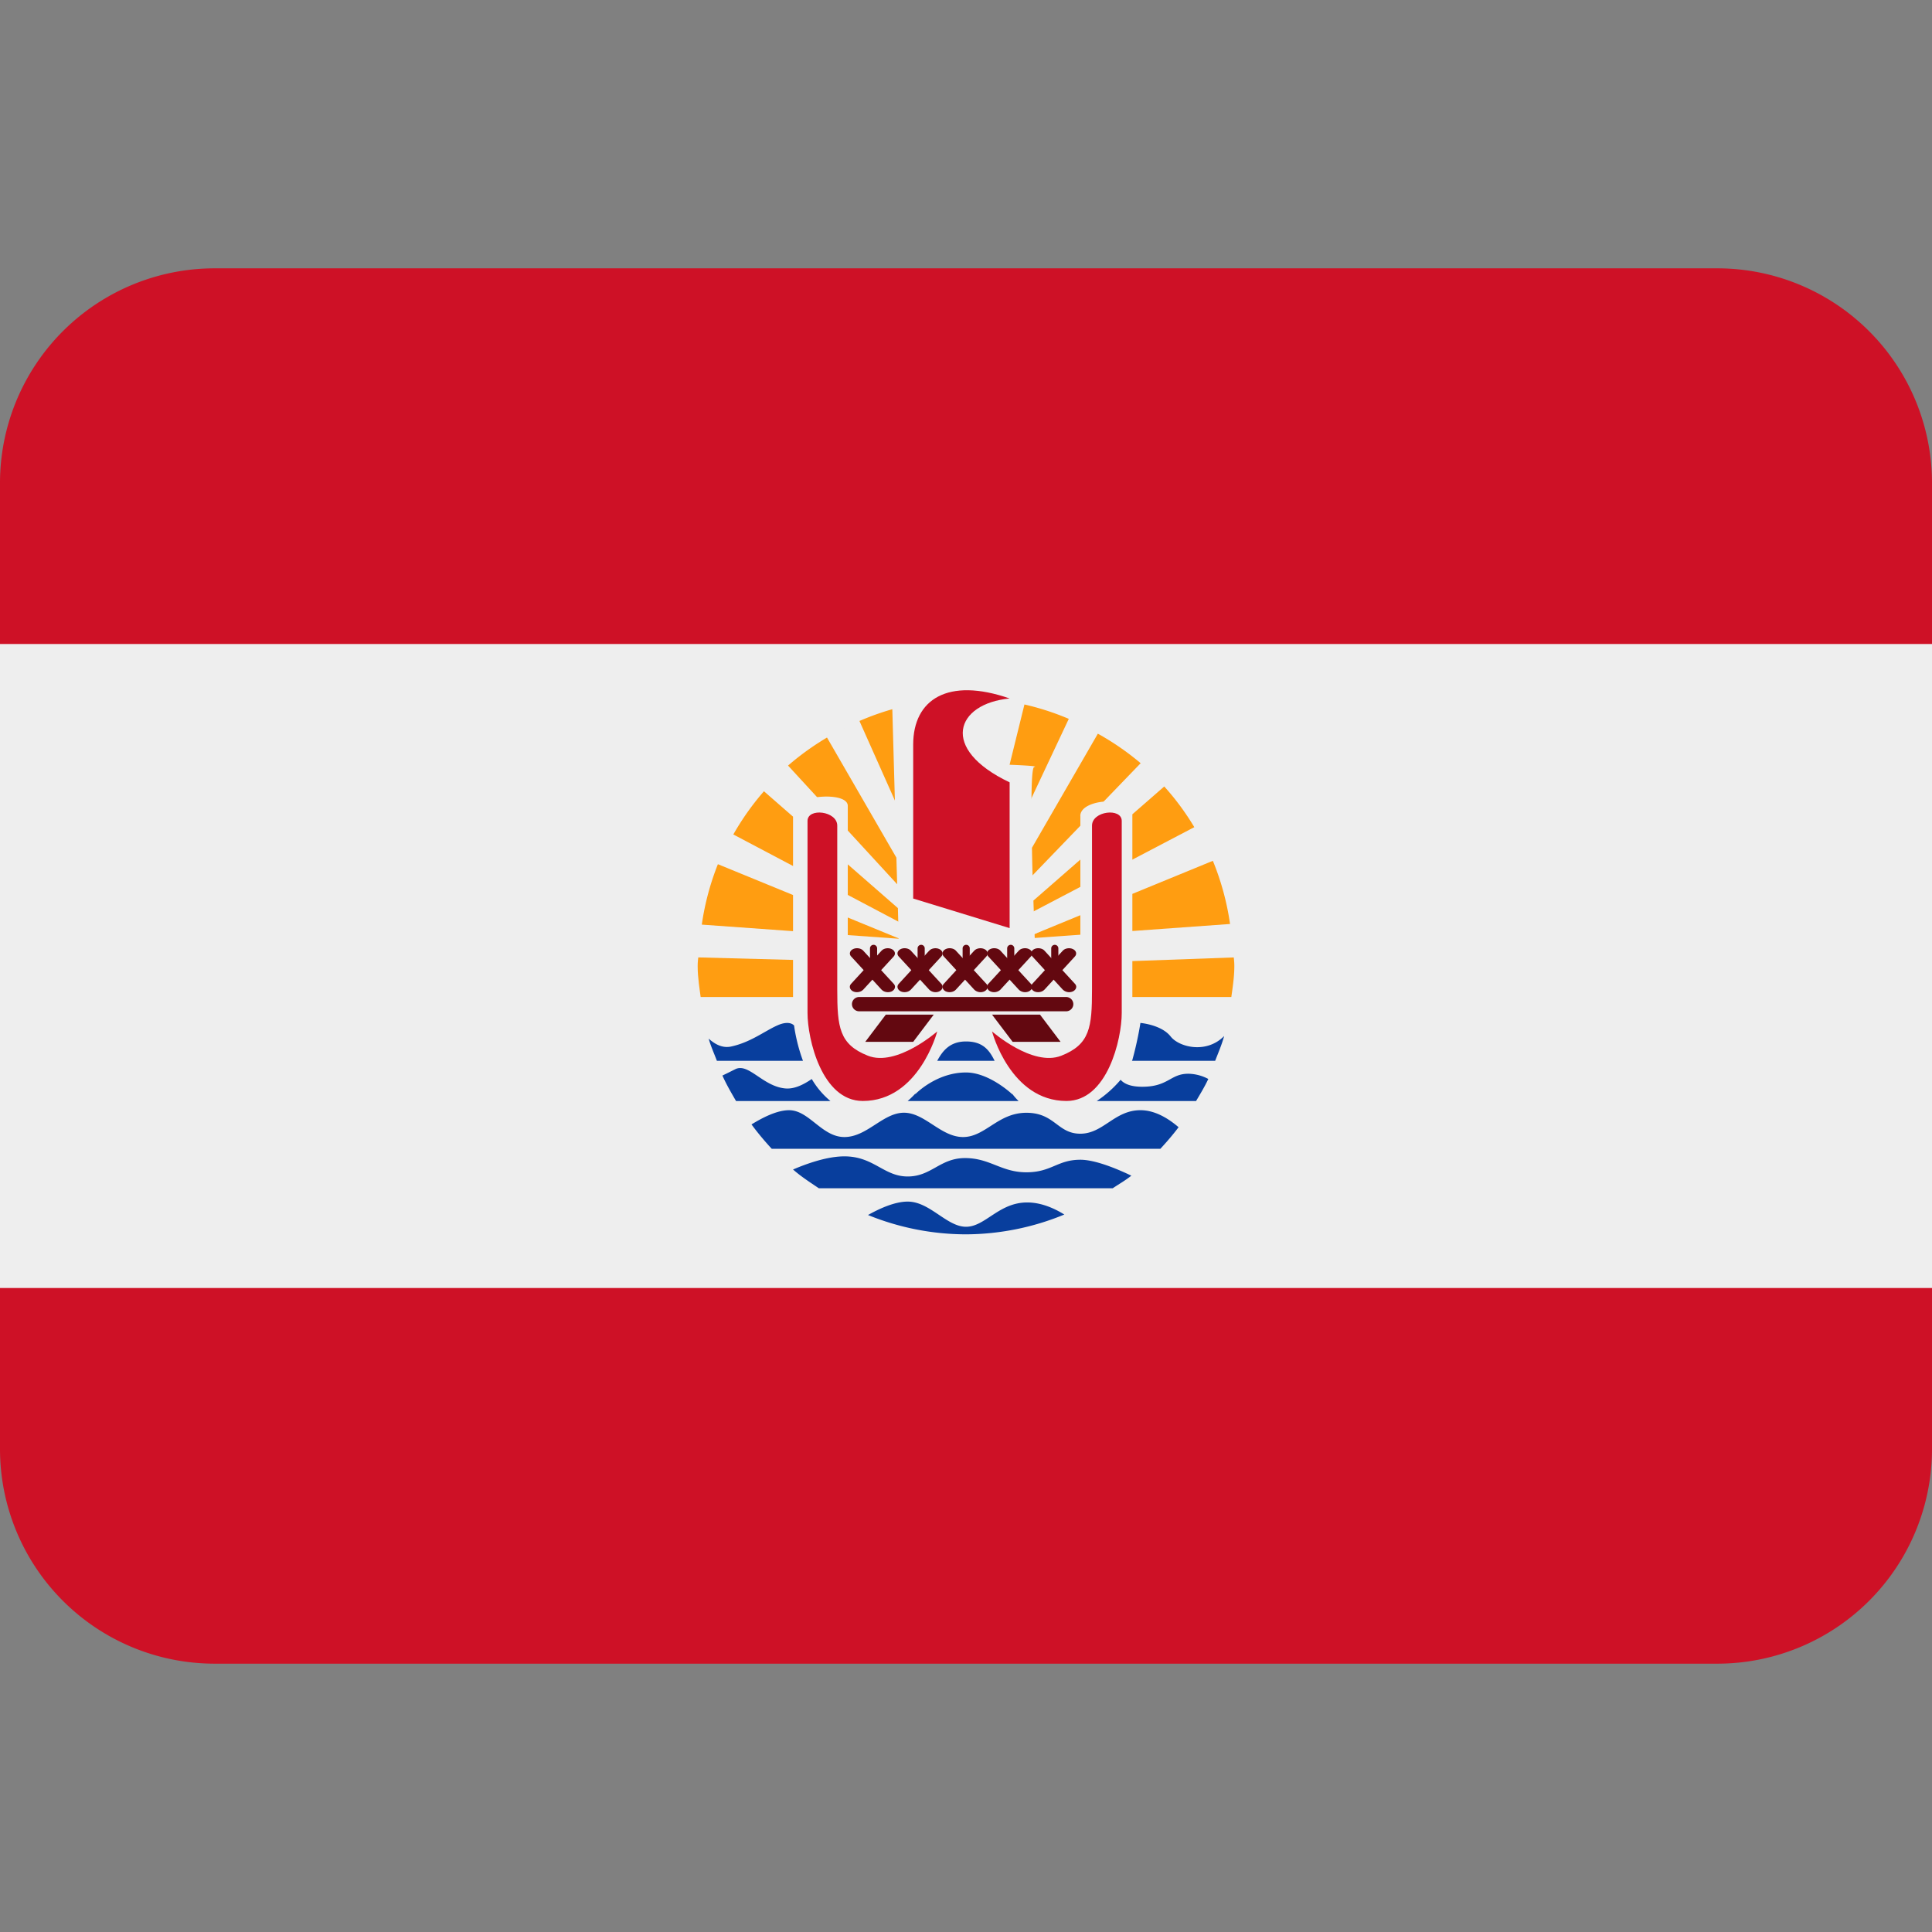 <svg xmlns="http://www.w3.org/2000/svg" viewBox="0 0 45 45"><rect x="0" y="0" width="45" height="45" fill="#808080" stroke="none"/><defs><clipPath id="a"><path d="M0 36h36V0H0v36z"/></clipPath><clipPath id="b"><path d="M4 31a4 4 0 0 1-4-4V9a4 4 0 0 1 4-4h28a4 4 0 0 1 4 4v18a4 4 0 0 1-4 4H4z"/></clipPath><clipPath id="c"><path d="M0 36h36V0H0v36z"/></clipPath></defs><g clip-path="url(#a)" transform="matrix(1.25 0 0 -1.25 0 45)"><path d="M36 9a4 4 0 0 0-4-4H4a4 4 0 0 0-4 4v18a4 4 0 0 0 4 4h28a4 4 0 0 0 4-4V9z" fill="#ce1126"/></g><g clip-path="url(#b)" transform="matrix(1.25 0 0 -1.25 0 45)"><path d="M36 12H0v12h36V12z" fill="#eee"/></g><g clip-path="url(#c)" transform="matrix(1.25 0 0 -1.25 0 45)"><path d="M18.813 21.75s.583-.021.458-.042c-.044-.007-.055-.413-.05-.937l.91 1.736a4.888 4.888 0 0 1-1.042.366l-.277-1.123zm2.287-.923v-1.212l1.33.656c-.2.39-.444.752-.736 1.074l-.594-.518zm-.97-.845l-.874-.763.018-.505.857.423v.845zm0 .814c0 .219.425.314.712.252l.585.578a4.986 4.986 0 0 1-.97.703l-1.228-2.126c.004-.245.01-.493.019-.727l.883.87v.45zm-3.442-.181l-.061 2.17a5 5 0 0 1-.892-.351l.953-1.82z" fill="#ff9d11"/><path d="M14.962 16.234c-.13.35-.165.656-.165.656s-.079.11-.319 0c-.24-.109-.494-.312-.853-.39-.168-.037-.31.048-.42.147.04-.143.101-.275.153-.413h1.604zm3.571 0c-.1.202-.221.36-.533.36-.302 0-.437-.177-.536-.36h1.069zm4.11 0c.059.152.124.302.167.461-.331-.337-.84-.208-.997-.008-.172.22-.563.252-.563.252s-.046-.314-.15-.689c-.001-.005-.005-.01-.007-.016h1.55zm-.356-.75c.08.135.161.268.228.411a.82.82 0 0 1-.359.097c-.344.008-.377-.238-.859-.242-.229-.002-.35.055-.416.13a2.12 2.12 0 0 0-.445-.396h1.851zm-5.374 0h2.067a1.068 1.068 0 0 0-.118.134l.004-.012s-.428.41-.866.41c-.563 0-.95-.41-.95-.41l.013.024a1.738 1.738 0 0 0-.15-.146m-1.439 0a1.543 1.543 0 0 0-.348.41c-.148-.1-.315-.188-.485-.176-.422.032-.69.481-.938.36-.084-.042-.165-.083-.242-.119.074-.166.164-.32.254-.475h1.759zm-1.094-.89h7.242c.119.129.234.262.339.402-.168.144-.422.317-.711.317-.484 0-.691-.438-1.12-.438-.427 0-.474.39-1.005.39-.531 0-.765-.452-1.18-.452-.414 0-.71.453-1.101.453s-.688-.453-1.11-.453c-.421 0-.656.5-1.031.5-.236 0-.514-.151-.7-.265.118-.16.244-.31.377-.454m6.356-.734c.115.077.236.146.345.233-.25.12-.667.297-.95.297-.428 0-.538-.234-1.006-.234-.469 0-.676.265-1.143.265-.467 0-.625-.343-1.069-.343-.445 0-.632.375-1.179.375-.32 0-.698-.134-.957-.245.148-.13.315-.238.48-.349h5.48zm-1.596-.266c-.53 0-.78-.453-1.14-.453-.36 0-.673.469-1.086.469-.25 0-.54-.138-.74-.25A4.856 4.856 0 0 1 18 13a4.85 4.85 0 0 1 1.832.369c-.182.113-.427.225-.691.225" fill="#083e9d"/><path d="M14.777 18.325l-1.737.07c-.011-.132-.04-.26-.04-.395 0-.221.037-.432.065-.646h1.712v.97z" fill="#ff9d11"/><path d="M12.709 18.62l3.187-.306-.162-.226-3.171.084.145.448z" fill="#eee"/><path d="M14.777 19.323l-1.4.574a4.917 4.917 0 0 1-.3-1.126l1.7-.122v.674zm1.02-.419v-.328l.949-.068v.006l-.95.39zm0 .183l.946-.467-.012.459-.934.815v-.807zm-1.02 1.696l-.542.473a4.93 4.93 0 0 1-.702-1.053l1.244-.613v1.193zm1.02.201v-.737l.926-.914-.02.686-1.293 2.238a5.014 5.014 0 0 1-.931-.71l.475-.469c.292.121.843.113.843-.094m7.163-2.582l-1.86-.075v-.973h1.835c.028.213.065.424.065.646 0 .138-.029.267-.04.402" fill="#ff9d11"/><path d="M21 18.088l2.333.084v.35L21 18.402v-.314z" fill="#eee"/><path d="M21.1 18.652l1.82.131a4.946 4.946 0 0 1-.32 1.177l-1.5-.616v-.692zm-.97.294l-.852-.35c0-.026.002-.052.003-.074l.85.061v.363z" fill="#ff9d11"/><path d="M13.354 20.615l3.559-1.88v-.213l-3.559 1.46v.633zm5.769-2.093l3.687 1.77-.205.479-3.482-1.825v-.424zm-4.519 3.3l2.157-2.346v-.31L14.333 21.5l.271.322zm4.519-2.516l2.643 2.256-.339.396-2.304-2.39v-.262zm-3.163 3.382l.924-2.073-.198-.192-1.016 2.119.29.145zm4.04.097l-.877-1.863v-.499l1.205 2.16-.328.202zm3.333-5.629H12.854v.266h10.479v-.266z" fill="#eee"/><path d="M15.047 20.703v-3.578c0-.484.266-1.64 1.03-1.64 1.048 0 1.387 1.296 1.387 1.296s-.755-.664-1.291-.453c-.535.211-.572.531-.572 1.234v3.053c0 .275-.554.338-.554.088m5.855 0v-3.578c0-.484-.266-1.64-1.03-1.64-1.048 0-1.387 1.296-1.387 1.296s.755-.664 1.29-.453c.536.211.573.531.573 1.234v3.053c0 .275.554.338.554.088m-2.089-1.997l-1.797.551v2.868c0 .844.647 1.26 1.797.86-1-.095-1.318-.937 0-1.563v-2.716z" fill="#ce1126"/><path d="M20 17.29a.134.134 0 0 0-.133-.134h-3.859a.134.134 0 0 0-.133.133c0 .073.06.133.133.133h3.859c.073 0 .133-.06.133-.133m-2.984-.702h-.893l.383.507h.893l-.383-.507zm1.854 0h.892l-.383.507h-.894l.384-.507zm-2.526 1.261a.066.066 0 0 0-.066-.066.066.066 0 0 0-.067.066v.48c0 .037.03.067.067.067.036 0 .066-.03.066-.067v-.48z" fill="#630810"/><path d="M16.083 17.558c-.043-.046-.127-.06-.189-.03-.061.032-.078.094-.036.139l.57.62c.042.045.127.058.188.028.063-.03.078-.093.036-.138l-.569-.62z" fill="#630810"/><path d="M16.429 17.558c.043-.046.127-.06.189-.03.06.032.078.094.036.139l-.57.62c-.042.045-.127.058-.188.028-.063-.03-.078-.093-.036-.138l.569-.62zm.802.29a.066.066 0 0 0-.066-.066.066.066 0 0 0-.067.066v.48c0 .037.03.067.067.067.036 0 .066-.03.066-.067v-.48z" fill="#630810"/><path d="M16.97 17.558c-.042-.046-.126-.06-.188-.03-.061.032-.078.094-.036.139l.57.62c.042.045.127.058.188.028.063-.03.078-.093.036-.138l-.57-.62z" fill="#630810"/><path d="M17.316 17.558a.17.17 0 0 1 .188-.03c.062.032.08.094.037.139l-.57.62c-.042.045-.127.058-.188.028-.063-.03-.078-.093-.036-.138l.57-.62zm.754.29a.066.066 0 0 0-.066-.066.066.066 0 0 0-.067.066v.48c0 .037.03.067.067.067.036 0 .066-.03.066-.067v-.48z" fill="#630810"/><path d="M17.81 17.558c-.043-.046-.127-.06-.19-.03-.06.032-.077.094-.035.139l.57.62c.042.045.127.058.188.028.063-.03.078-.093.036-.138l-.57-.62z" fill="#630810"/><path d="M18.155 17.558a.17.17 0 0 1 .188-.03c.062.032.08.094.037.139l-.57.62c-.042.045-.127.058-.188.028-.063-.03-.078-.093-.036-.138l.57-.62zm.745.29a.066.066 0 0 0-.066-.066.066.066 0 0 0-.067.066v.48c0 .037.03.067.067.067.036 0 .066-.03.066-.067v-.48z" fill="#630810"/><path d="M18.64 17.558a.17.17 0 0 0-.188-.03c-.062.032-.08.094-.037.139l.57.62c.042.045.127.058.188.028.063-.03.078-.093.036-.138l-.57-.62z" fill="#630810"/><path d="M18.985 17.558a.17.17 0 0 1 .188-.03c.062.032.08.094.037.139l-.57.62c-.042.045-.127.058-.188.028-.063-.03-.078-.093-.036-.138l.57-.62zm.735.29a.065.065 0 0 0-.065-.066.066.066 0 0 0-.067.066v.48a.066.066 0 1 0 .133 0v-.48z" fill="#630810"/><path d="M19.46 17.558c-.043-.046-.127-.06-.189-.03-.061.032-.078.094-.036.139l.57.62c.042.045.127.058.188.028.063-.03.078-.093.036-.138l-.569-.62z" fill="#630810"/><path d="M19.806 17.558a.17.17 0 0 1 .188-.03c.062.032.079.094.037.139l-.57.62c-.042.045-.127.058-.188.028-.063-.03-.078-.093-.036-.138l.569-.62z" fill="#630810"/></g></svg>